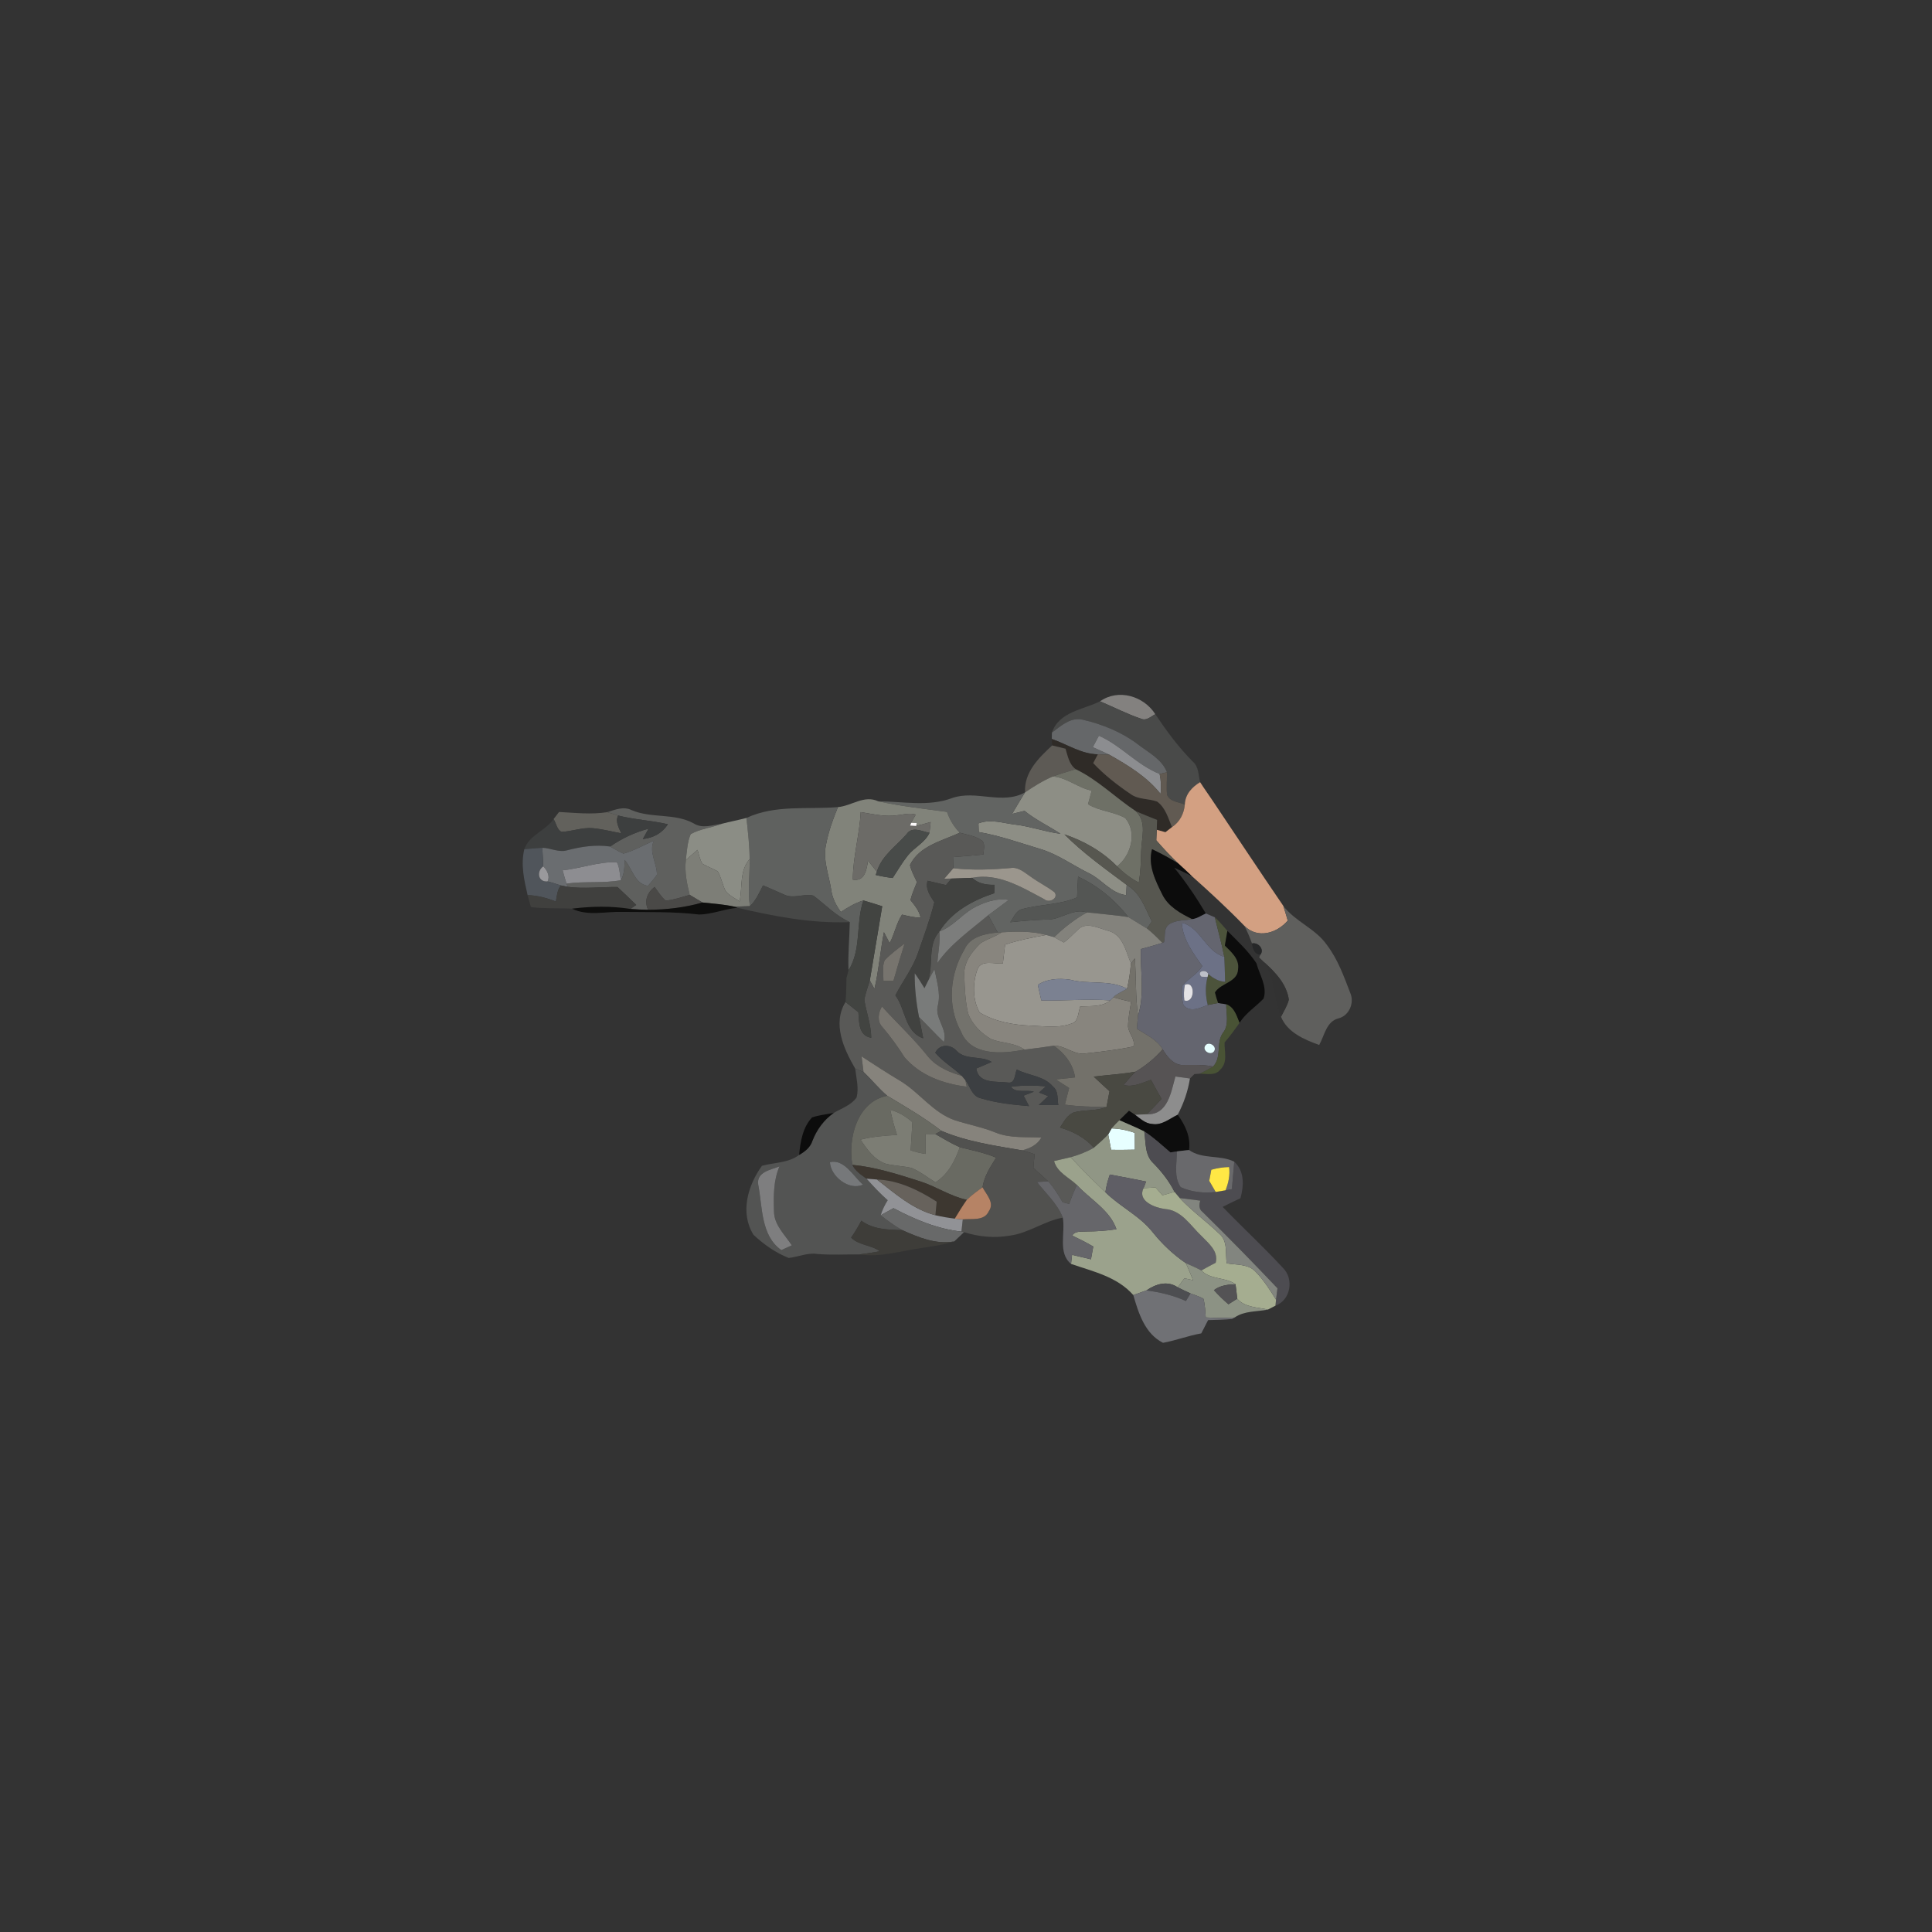 <?xml version="1.0" encoding="UTF-8" ?>
<!DOCTYPE svg PUBLIC "-//W3C//DTD SVG 1.1//EN" "http://www.w3.org/Graphics/SVG/1.1/DTD/svg11.dtd">
<svg width="512pt" height="512pt" viewBox="0 0 512 512" version="1.1" xmlns="http://www.w3.org/2000/svg">
<rect x="0" y="0" width="512" height="512" fill="#333333" stroke="none"/>
<g id="#83817fff">
<path fill="#83817f" opacity="1.00" d=" M 291.53 185.86 C 296.36 182.42 303.13 184.46 306.17 189.28 C 304.99 189.85 303.82 191.12 302.40 190.47 C 298.66 189.22 295.15 187.38 291.53 185.86 Z" />
</g>
<g id="#494a49ff">
<path fill="#494a49" opacity="1.00" d=" M 278.77 194.14 C 280.65 188.62 287.01 188.09 291.53 185.86 C 295.15 187.38 298.66 189.22 302.40 190.47 C 303.82 191.12 304.99 189.85 306.17 189.28 C 309.15 193.72 312.34 198.06 316.13 201.86 C 317.71 203.22 317.57 205.43 318.04 207.28 C 315.84 208.62 314.08 210.52 313.99 213.23 C 312.39 212.50 310.02 212.51 309.28 210.63 C 309.09 208.65 309.28 206.65 309.26 204.66 C 307.91 201.20 304.43 199.47 301.65 197.33 C 297.34 194.04 292.21 191.95 286.95 190.73 C 283.75 189.95 281.14 192.40 278.77 194.14 Z" />
</g>
<g id="#656769ff">
<path fill="#656769" opacity="1.00" d=" M 278.77 194.14 C 281.14 192.40 283.75 189.95 286.95 190.73 C 292.21 191.95 297.34 194.04 301.65 197.33 C 304.43 199.47 307.91 201.20 309.26 204.66 C 308.78 204.77 307.81 204.99 307.32 205.10 C 301.32 202.76 297.08 197.53 291.22 194.98 C 290.68 195.98 290.15 196.99 289.62 198.01 C 291.07 198.66 292.53 199.31 293.97 200.00 C 293.21 199.97 291.71 199.92 290.95 199.90 C 286.54 199.84 282.79 197.22 278.73 195.84 C 278.74 195.41 278.76 194.56 278.77 194.14 Z" />
</g>
<g id="#8c8d90ff">
<path fill="#8c8d90" opacity="1.00" d=" M 291.22 194.98 C 297.08 197.53 301.32 202.76 307.32 205.10 C 307.67 206.84 307.80 208.62 307.55 210.38 C 303.97 205.85 298.92 202.81 293.97 200.00 C 292.53 199.31 291.07 198.66 289.62 198.01 C 290.15 196.99 290.68 195.98 291.22 194.98 Z" />
</g>
<g id="#2f2b27ff">
<path fill="#2f2b27" opacity="1.00" d=" M 278.73 195.84 C 282.79 197.22 286.54 199.84 290.95 199.90 C 290.64 200.48 290.02 201.65 289.71 202.23 C 292.65 205.36 296.05 208.02 299.60 210.41 C 301.65 211.94 304.34 211.57 306.64 212.42 C 308.86 214.01 309.59 216.80 310.59 219.19 C 310.15 219.53 309.28 220.20 308.85 220.54 C 308.27 220.38 307.12 220.06 306.55 219.90 C 306.57 219.24 306.61 217.94 306.63 217.29 C 304.74 216.53 302.85 215.80 301.00 214.97 C 295.59 211.40 290.96 206.67 285.07 203.85 C 283.32 202.56 282.97 200.36 282.37 198.42 C 281.18 198.14 280.01 197.85 278.83 197.55 C 278.81 197.13 278.76 196.27 278.73 195.84 Z" />
</g>
<g id="#5d5a55fe">
<path fill="#5d5a55" opacity="1.00" d=" M 271.65 209.99 C 271.35 204.69 275.26 200.85 278.83 197.55 C 280.01 197.85 281.18 198.14 282.37 198.42 C 282.97 200.36 283.32 202.56 285.07 203.85 C 283.03 204.47 280.99 205.06 279.00 205.78 C 276.39 206.89 273.98 208.40 271.65 209.99 Z" />
</g>
<g id="#615a52ff">
<path fill="#615a52" opacity="1.00" d=" M 290.95 199.90 C 291.71 199.92 293.21 199.97 293.97 200.00 C 298.92 202.81 303.97 205.85 307.55 210.38 C 307.80 208.62 307.67 206.84 307.32 205.10 C 307.81 204.99 308.78 204.77 309.26 204.66 C 309.28 206.65 309.09 208.65 309.28 210.63 C 310.02 212.51 312.39 212.50 313.99 213.23 C 313.77 215.65 312.64 217.83 310.59 219.19 C 309.59 216.80 308.86 214.01 306.64 212.42 C 304.34 211.57 301.65 211.94 299.60 210.41 C 296.05 208.02 292.65 205.36 289.71 202.23 C 290.02 201.65 290.64 200.48 290.95 199.90 Z" />
</g>
<g id="#6e7066ff">
<path fill="#6e7066" opacity="1.00" d=" M 279.00 205.78 C 280.99 205.06 283.03 204.47 285.07 203.85 C 290.96 206.67 295.59 211.40 301.00 214.97 C 304.07 217.92 302.46 222.10 302.41 225.79 C 302.35 228.50 302.24 231.22 301.81 233.90 C 299.65 232.79 297.74 231.30 296.03 229.59 C 299.73 226.72 301.41 220.62 298.22 216.81 C 295.14 215.06 291.38 215.00 288.33 213.13 C 288.66 211.92 288.98 210.72 289.31 209.52 C 285.65 208.81 282.75 206.03 279.00 205.78 Z" />
</g>
<g id="#8d8e85ff">
<path fill="#8d8e85" opacity="1.00" d=" M 271.65 209.99 C 273.98 208.40 276.39 206.89 279.00 205.78 C 282.75 206.03 285.65 208.81 289.31 209.52 C 288.98 210.72 288.66 211.92 288.33 213.13 C 291.38 215.00 295.14 215.06 298.22 216.81 C 301.41 220.62 299.73 226.72 296.03 229.59 C 292.16 225.65 287.29 222.87 282.08 221.12 C 287.10 226.14 292.91 230.27 298.58 234.51 C 298.54 235.19 298.46 236.55 298.43 237.22 C 294.40 236.73 292.05 233.08 288.58 231.42 C 284.30 229.31 280.39 226.42 275.79 225.02 C 270.35 223.39 264.99 221.46 259.38 220.50 C 259.36 219.93 259.32 218.78 259.30 218.21 C 262.52 216.93 265.91 218.18 269.18 218.55 C 273.20 219.03 277.04 220.46 281.06 220.96 C 277.90 218.89 274.46 217.27 271.51 214.89 C 270.41 215.15 269.31 215.42 268.22 215.69 C 269.36 213.79 270.45 211.86 271.65 209.99 Z" />
</g>
<g id="#d3a082ff">
<path fill="#d3a082" opacity="1.00" d=" M 313.99 213.23 C 314.08 210.52 315.84 208.62 318.04 207.28 C 318.62 208.19 319.23 209.09 319.85 209.98 C 320.18 210.47 320.85 211.45 321.19 211.94 C 327.50 221.31 333.71 230.74 340.09 240.07 C 340.51 241.36 340.88 242.66 341.27 243.97 C 338.34 247.37 333.23 248.87 329.76 245.34 C 325.31 240.75 320.61 236.42 315.85 232.17 C 314.65 231.05 313.48 229.92 312.26 228.83 C 310.20 226.89 308.28 224.82 306.43 222.69 C 306.47 221.75 306.51 220.82 306.55 219.90 C 307.12 220.06 308.27 220.38 308.85 220.54 C 309.28 220.20 310.15 219.53 310.59 219.19 C 312.64 217.83 313.77 215.65 313.99 213.23 Z" />
</g>
<g id="#626462ff">
<path fill="#626462" opacity="1.00" d=" M 252.29 211.50 C 258.64 209.26 265.55 213.39 271.65 209.99 C 270.45 211.86 269.36 213.79 268.22 215.69 C 269.31 215.42 270.41 215.15 271.51 214.89 C 274.46 217.27 277.90 218.89 281.06 220.96 C 277.04 220.46 273.20 219.03 269.18 218.55 C 265.91 218.18 262.52 216.93 259.30 218.21 C 259.32 218.78 259.36 219.93 259.38 220.50 C 264.99 221.46 270.35 223.39 275.79 225.02 C 280.39 226.42 284.30 229.31 288.58 231.42 C 292.05 233.08 294.40 236.73 298.43 237.22 C 298.46 236.55 298.54 235.19 298.58 234.51 C 302.20 236.58 303.49 240.69 305.25 244.20 C 304.82 244.82 304.39 245.43 303.96 246.05 C 302.32 245.03 300.65 244.07 299.03 243.03 C 295.46 238.50 290.95 234.73 285.70 232.31 C 285.59 234.14 285.50 235.98 285.44 237.82 C 280.80 239.83 275.64 239.62 270.83 240.94 C 269.19 241.37 268.64 243.18 267.72 244.40 C 270.82 244.07 273.93 243.81 277.06 243.69 C 280.95 244.00 284.09 240.56 288.06 241.79 C 284.87 243.57 281.98 245.81 279.37 248.35 C 278.85 248.21 277.79 247.92 277.27 247.77 C 273.41 246.72 269.39 246.82 265.44 247.07 L 264.41 247.12 C 263.58 245.59 262.74 244.06 261.89 242.54 C 263.69 241.16 265.55 239.87 267.35 238.49 C 263.95 237.91 260.60 239.16 257.68 240.79 C 254.65 242.65 252.37 245.61 248.96 246.85 C 252.19 241.63 257.80 238.58 263.48 236.71 C 263.51 235.96 263.55 235.22 263.59 234.48 C 261.43 234.54 259.24 234.19 257.62 232.63 C 264.56 231.25 270.88 235.20 276.75 238.30 C 277.94 239.42 280.60 238.13 279.48 236.48 C 277.51 234.95 275.25 233.86 273.24 232.40 C 271.61 231.34 270.02 229.74 267.92 230.02 C 262.84 230.47 257.73 230.67 252.65 230.09 C 252.62 229.10 252.59 228.12 252.56 227.14 C 255.27 226.95 257.97 226.71 260.67 226.44 C 260.58 225.25 261.22 223.77 260.27 222.81 C 258.55 221.53 256.35 221.23 254.34 220.68 C 252.81 219.11 251.67 217.23 250.97 215.16 C 244.87 214.33 238.74 213.67 232.73 212.35 C 239.23 212.38 246.02 213.85 252.29 211.50 Z" />
</g>
<g id="#664c3aac">
<path fill="#664c3a" opacity="0.67" d=" M 319.85 209.98 C 320.18 210.47 320.85 211.45 321.19 211.94 C 320.85 211.45 320.18 210.47 319.85 209.98 Z" />
</g>
<g id="#81837aff">
<path fill="#81837a" opacity="1.00" d=" M 222.07 213.89 C 225.74 213.56 229.00 210.61 232.73 212.35 C 238.74 213.67 244.87 214.33 250.97 215.16 C 251.67 217.23 252.81 219.11 254.34 220.68 C 249.64 222.86 243.60 224.15 241.15 229.24 C 241.50 230.84 242.31 232.29 243.00 233.76 C 242.40 235.33 241.68 236.87 241.28 238.52 C 242.40 239.94 243.60 241.34 243.97 243.18 C 242.29 243.19 240.67 242.75 239.05 242.38 C 237.54 244.66 237.06 247.52 235.77 249.94 C 235.25 248.97 234.75 248.00 234.25 247.03 C 233.29 252.02 232.89 257.11 231.74 262.07 C 231.44 261.50 230.82 260.38 230.51 259.82 C 231.62 253.28 232.71 246.73 233.80 240.17 C 232.14 239.64 230.48 239.10 228.81 238.63 C 226.65 239.28 224.71 240.45 222.84 241.68 C 221.57 239.94 220.58 238.00 220.29 235.85 C 219.67 231.83 217.98 227.79 218.94 223.69 C 219.58 220.31 220.75 217.06 222.07 213.89 M 228.09 215.22 C 227.80 221.24 226.02 227.08 226.01 233.11 C 229.19 233.68 229.70 230.40 230.03 228.09 C 230.82 229.05 231.61 230.02 232.38 231.01 L 232.07 231.88 C 233.55 232.23 235.06 232.50 236.57 232.68 C 237.89 230.65 239.12 228.55 240.63 226.66 C 242.37 224.51 245.12 223.31 246.32 220.72 C 246.41 219.76 246.52 218.80 246.64 217.85 C 245.36 218.20 244.08 218.55 242.81 218.90 L 242.93 218.10 C 242.56 218.09 241.83 218.07 241.46 218.05 C 241.85 217.32 242.25 216.59 242.68 215.88 C 241.16 215.35 239.58 215.86 238.04 216.01 C 234.70 216.59 231.37 215.72 228.09 215.22 Z" />
</g>
<g id="#5f605eff">
<path fill="#5f605e" opacity="1.00" d=" M 160.94 215.23 C 163.02 214.58 165.23 213.62 167.36 214.68 C 172.62 216.94 178.71 215.42 183.80 218.19 C 186.11 219.69 188.82 218.64 191.32 218.30 C 188.61 219.36 185.56 219.63 183.04 221.05 C 182.13 223.22 182.04 225.61 181.75 227.92 C 181.39 231.03 182.02 234.13 182.77 237.14 C 180.67 237.76 178.58 238.48 176.40 238.67 C 175.21 237.65 174.40 236.28 173.47 235.05 C 171.52 236.55 170.65 238.79 171.76 241.10 C 170.19 241.08 168.62 241.01 167.06 240.88 C 167.45 240.61 168.22 240.08 168.61 239.81 C 166.98 238.21 165.32 236.63 163.65 235.07 C 159.25 235.01 154.82 235.59 150.44 235.02 L 150.13 234.17 C 154.92 233.48 159.79 234.14 164.56 233.26 C 165.47 231.61 165.48 229.72 165.56 227.90 C 167.59 230.25 168.19 234.21 171.71 234.77 C 172.53 233.80 173.38 232.87 174.09 231.82 C 174.13 228.76 171.86 225.81 173.28 222.79 C 170.60 223.95 168.03 225.44 165.21 226.22 C 163.98 225.70 162.86 224.96 161.70 224.34 C 164.79 222.18 168.22 220.59 171.86 219.62 C 171.36 220.53 170.86 221.44 170.36 222.35 C 173.11 222.07 175.50 220.80 176.99 218.43 C 172.63 217.42 168.13 217.22 163.79 216.12 C 162.83 215.82 161.89 215.50 160.94 215.23 Z" />
</g>
<g id="#5f615fff">
<path fill="#5f615f" opacity="1.00" d=" M 197.82 216.76 C 205.42 213.20 213.98 214.56 222.07 213.89 C 220.75 217.06 219.58 220.31 218.94 223.69 C 217.98 227.79 219.67 231.83 220.29 235.85 C 220.58 238.00 221.57 239.94 222.84 241.68 C 224.71 240.45 226.65 239.28 228.81 238.63 C 226.73 244.66 228.35 251.63 224.86 257.14 C 224.68 252.88 225.13 248.63 225.20 244.37 C 221.50 242.71 218.74 239.74 215.56 237.35 C 213.02 236.74 210.27 238.28 207.83 237.09 C 205.95 236.29 204.10 235.41 202.21 234.64 C 201.22 236.57 200.34 238.63 198.74 240.15 C 198.10 236.01 198.75 231.84 198.66 227.68 C 198.65 224.03 198.20 220.39 197.82 216.76 Z" />
</g>
<g id="#62615cfe">
<path fill="#62615c" opacity="1.00" d=" M 148.16 215.18 C 152.41 215.41 156.71 215.90 160.94 215.23 C 161.89 215.50 162.83 215.82 163.79 216.12 C 163.02 217.77 164.00 219.34 164.63 220.84 C 162.14 220.36 159.66 219.73 157.12 219.48 C 154.30 219.23 151.60 220.34 148.81 220.45 C 147.57 219.86 147.41 218.15 146.70 217.07 C 147.06 216.60 147.79 215.66 148.16 215.18 Z" />
</g>
<g id="#6c6b67ff">
<path fill="#6c6b67" opacity="1.00" d=" M 228.09 215.22 C 231.37 215.72 234.70 216.59 238.04 216.01 C 239.58 215.86 241.16 215.35 242.68 215.88 C 242.25 216.59 241.85 217.32 241.46 218.05 L 241.19 218.80 C 241.59 218.82 242.40 218.88 242.81 218.90 C 244.08 218.55 245.36 218.20 246.64 217.85 C 246.52 218.80 246.41 219.76 246.32 220.72 C 244.29 220.33 241.70 218.86 240.22 221.10 C 237.45 224.25 233.62 226.82 232.38 231.01 C 231.61 230.02 230.82 229.05 230.03 228.09 C 229.70 230.40 229.19 233.68 226.01 233.11 C 226.02 227.08 227.80 221.24 228.09 215.22 Z" />
</g>
<g id="#575750ff">
<path fill="#575750" opacity="1.00" d=" M 301.00 214.97 C 302.85 215.80 304.74 216.53 306.63 217.29 C 306.61 217.94 306.57 219.24 306.55 219.90 C 306.51 220.82 306.47 221.75 306.43 222.69 C 308.28 224.82 310.20 226.89 312.26 228.83 C 310.02 227.42 307.68 226.18 305.30 225.04 C 304.16 229.30 306.19 233.36 308.04 237.08 C 309.61 240.27 312.89 242.08 315.96 243.58 C 313.94 243.98 311.66 243.75 309.88 244.93 C 308.30 245.96 308.88 248.10 308.49 249.68 L 308.05 249.86 C 306.74 248.53 305.42 247.21 303.96 246.05 C 304.39 245.43 304.82 244.82 305.25 244.20 C 303.49 240.69 302.20 236.58 298.58 234.51 C 292.91 230.27 287.10 226.14 282.08 221.12 C 287.29 222.87 292.16 225.65 296.03 229.59 C 297.74 231.30 299.65 232.79 301.81 233.90 C 302.24 231.22 302.35 228.50 302.41 225.79 C 302.46 222.10 304.07 217.92 301.00 214.97 Z" />
</g>
<g id="#3d3f3fff">
<path fill="#3d3f3f" opacity="1.00" d=" M 138.95 225.05 C 140.28 221.25 144.55 220.19 146.70 217.07 C 147.41 218.15 147.57 219.86 148.81 220.45 C 151.60 220.34 154.30 219.23 157.12 219.48 C 159.66 219.73 162.14 220.36 164.63 220.84 C 164.00 219.34 163.02 217.77 163.79 216.12 C 168.13 217.22 172.63 217.42 176.99 218.43 C 175.50 220.80 173.11 222.07 170.36 222.35 C 170.86 221.44 171.36 220.53 171.86 219.62 C 168.22 220.59 164.79 222.18 161.70 224.34 C 157.89 223.78 154.06 224.36 150.37 225.32 C 148.13 226.00 145.96 224.74 143.72 224.67 C 142.13 224.77 140.54 224.92 138.95 225.05 Z" />
</g>
<g id="#8b8d85ff">
<path fill="#8b8d85" opacity="1.00" d=" M 191.32 218.30 C 193.47 217.74 195.67 217.33 197.82 216.76 C 198.20 220.39 198.65 224.03 198.66 227.68 C 195.91 230.80 196.80 235.11 196.00 238.88 C 194.73 238.00 193.21 237.36 192.28 236.10 C 191.44 234.43 191.16 232.52 190.20 230.92 C 188.87 230.18 187.45 229.64 186.13 228.90 C 185.47 227.76 185.22 226.46 184.85 225.22 C 183.82 226.12 182.79 227.02 181.75 227.92 C 182.04 225.61 182.13 223.22 183.04 221.05 C 185.56 219.63 188.61 219.36 191.32 218.30 Z" />
</g>
<g id="#fcfafaff">
<path fill="#fcfafa" opacity="1.00" d=" M 241.46 218.05 C 241.83 218.07 242.56 218.09 242.93 218.10 L 242.81 218.90 C 242.40 218.88 241.59 218.82 241.19 218.80 L 241.46 218.05 Z" />
</g>
<g id="#484b49ff">
<path fill="#484b49" opacity="1.00" d=" M 240.22 221.10 C 241.70 218.86 244.29 220.33 246.32 220.72 C 245.12 223.31 242.37 224.51 240.63 226.66 C 239.12 228.55 237.89 230.65 236.57 232.68 C 235.06 232.50 233.55 232.23 232.07 231.88 L 232.38 231.01 C 233.62 226.82 237.45 224.25 240.22 221.10 Z" />
</g>
<g id="#595957ff">
<path fill="#595957" opacity="1.00" d=" M 241.15 229.24 C 243.60 224.15 249.64 222.86 254.34 220.68 C 256.35 221.23 258.55 221.53 260.27 222.81 C 261.22 223.77 260.58 225.25 260.67 226.44 C 257.97 226.71 255.27 226.95 252.56 227.14 C 252.59 228.12 252.62 229.10 252.65 230.09 C 251.84 231.02 251.03 231.94 250.24 232.87 C 250.71 232.86 251.67 232.84 252.14 232.83 C 251.78 233.26 251.06 234.12 250.70 234.55 C 249.07 234.15 247.44 233.77 245.81 233.41 C 245.19 235.56 246.47 237.39 247.61 239.09 C 246.49 243.61 244.86 247.98 243.34 252.37 C 241.97 256.50 239.25 259.95 237.28 263.78 C 240.04 267.45 239.73 273.47 244.66 275.16 C 244.31 273.28 243.92 271.40 243.55 269.53 C 245.78 271.70 247.87 274.01 250.13 276.16 C 251.28 272.66 247.50 269.80 248.59 266.29 C 249.31 263.10 248.22 259.95 247.64 256.84 C 247.06 257.88 246.48 258.92 245.93 259.99 C 247.47 255.70 245.68 250.43 248.96 246.85 C 249.21 249.65 248.58 252.42 248.41 255.21 C 251.99 250.07 257.18 246.53 261.89 242.54 C 262.74 244.06 263.58 245.59 264.41 247.12 C 261.14 247.44 257.12 248.17 255.63 251.53 C 251.71 258.09 250.91 266.52 254.65 273.34 C 257.25 279.97 265.76 279.31 271.49 278.15 C 274.09 277.86 276.68 277.53 279.26 277.12 C 282.15 279.14 284.37 281.96 284.91 285.52 C 283.20 285.70 281.49 285.88 279.79 286.06 C 280.96 286.82 282.14 287.57 283.33 288.33 C 282.95 289.79 282.57 291.26 282.21 292.74 C 285.86 293.26 289.55 293.31 293.24 293.36 C 290.52 294.49 287.49 294.02 284.69 294.76 C 282.82 295.41 281.94 297.28 280.91 298.81 C 284.31 299.82 287.52 301.44 289.87 304.17 C 287.95 305.27 285.87 306.08 283.74 306.67 C 282.28 307.03 280.81 307.35 279.34 307.69 C 280.14 310.70 283.27 312.02 285.36 314.01 C 284.63 315.66 283.94 317.34 283.36 319.05 C 282.92 318.94 282.05 318.72 281.61 318.61 C 280.47 316.66 279.31 314.72 277.78 313.06 C 276.48 311.85 275.15 310.69 273.85 309.50 C 273.96 308.29 274.07 307.08 274.18 305.87 C 273.09 305.51 272.00 305.17 270.90 304.86 C 272.94 304.32 274.92 303.40 275.97 301.47 C 271.90 301.24 267.67 301.71 263.81 300.13 C 260.34 298.72 256.66 298.03 253.11 296.90 C 247.28 294.93 243.71 289.53 238.57 286.45 C 235.10 284.37 231.71 282.17 228.33 279.96 C 228.50 281.33 228.67 282.70 228.84 284.08 C 228.29 283.85 227.19 283.40 226.63 283.18 C 223.60 277.96 220.54 271.30 224.07 265.54 C 225.21 266.43 226.35 267.33 227.48 268.25 C 227.67 270.86 227.51 274.51 230.89 275.01 C 230.85 271.58 229.60 268.36 229.06 265.01 C 229.33 263.23 230.01 261.55 230.51 259.82 C 230.82 260.38 231.44 261.50 231.74 262.07 C 232.89 257.11 233.29 252.02 234.25 247.03 C 234.75 248.00 235.25 248.97 235.77 249.94 C 237.06 247.52 237.54 244.66 239.05 242.38 C 240.67 242.75 242.29 243.19 243.97 243.18 C 243.60 241.34 242.40 239.94 241.28 238.52 C 241.68 236.87 242.40 235.33 243.00 233.76 C 242.31 232.29 241.50 230.84 241.15 229.24 M 234.43 254.49 C 233.74 256.20 234.15 258.11 234.12 259.90 C 234.78 259.90 236.12 259.90 236.78 259.90 C 237.72 256.60 238.69 253.30 239.74 250.03 C 237.90 251.43 236.03 252.82 234.43 254.49 M 233.83 272.16 C 236.00 274.70 237.95 277.40 239.74 280.22 C 243.87 285.02 250.04 287.25 256.19 287.98 C 256.11 287.54 255.93 286.66 255.84 286.22 C 257.11 287.92 257.57 290.55 259.96 291.07 C 264.09 292.31 268.42 292.77 272.71 293.13 C 272.23 292.20 271.75 291.28 271.27 290.36 C 272.17 290.02 273.07 289.67 273.98 289.31 C 272.07 288.71 269.11 289.81 267.92 288.00 C 270.99 287.59 274.10 287.62 277.19 287.89 C 276.73 288.30 275.82 289.12 275.36 289.53 C 276.16 289.84 276.97 290.16 277.78 290.48 C 276.95 291.29 276.11 292.08 275.27 292.87 C 277.00 292.86 278.73 292.85 280.46 292.86 C 280.17 291.20 280.55 289.12 279.05 287.95 C 276.64 285.08 272.61 285.08 269.47 283.43 C 268.88 284.62 269.08 287.24 267.11 286.88 C 264.08 286.50 259.29 287.31 258.73 283.16 C 260.09 282.60 261.45 282.03 262.80 281.42 C 259.94 279.64 255.95 281.08 253.47 278.45 C 251.87 276.66 248.95 276.67 247.85 278.98 C 249.88 281.40 252.65 282.96 254.91 285.13 C 251.59 284.15 248.24 282.76 245.96 280.03 C 242.22 275.29 237.77 271.20 233.73 266.73 C 232.74 268.34 232.39 270.68 233.83 272.16 Z" />
</g>
<g id="#6a6d70ff">
<path fill="#6a6d70" opacity="1.00" d=" M 165.21 226.22 C 168.03 225.44 170.60 223.95 173.28 222.79 C 171.86 225.81 174.13 228.76 174.09 231.82 C 173.38 232.87 172.53 233.80 171.71 234.77 C 168.19 234.21 167.59 230.25 165.56 227.90 C 165.48 229.72 165.47 231.61 164.56 233.26 C 164.19 231.68 164.27 229.94 163.47 228.50 C 158.59 228.31 153.92 230.16 149.10 230.64 C 149.43 231.82 149.75 233.00 150.13 234.17 L 150.44 235.02 C 149.98 234.93 149.07 234.74 148.61 234.64 C 147.45 234.29 146.30 233.88 145.12 233.59 C 145.82 232.14 144.97 230.62 143.97 229.59 C 143.88 227.94 143.79 226.30 143.72 224.67 C 145.96 224.74 148.13 226.00 150.37 225.32 C 154.06 224.36 157.89 223.78 161.70 224.34 C 162.86 224.96 163.98 225.70 165.21 226.22 Z" />
</g>
<g id="#50555bff">
<path fill="#50555b" opacity="1.00" d=" M 138.95 225.05 C 140.54 224.92 142.13 224.77 143.72 224.67 C 143.79 226.30 143.88 227.94 143.97 229.59 C 142.11 230.91 142.56 233.82 145.12 233.59 C 146.30 233.88 147.45 234.29 148.61 234.64 C 147.67 235.87 147.58 237.45 147.31 238.91 C 144.91 237.95 142.40 237.31 139.82 237.21 C 138.90 233.23 137.96 229.12 138.95 225.05 Z" />
</g>
<g id="#7d7e77ff">
<path fill="#7d7e77" opacity="1.00" d=" M 181.75 227.92 C 182.79 227.02 183.82 226.12 184.85 225.22 C 185.22 226.46 185.47 227.76 186.13 228.90 C 187.45 229.64 188.87 230.18 190.20 230.92 C 191.16 232.52 191.44 234.43 192.28 236.10 C 193.21 237.36 194.73 238.00 196.00 238.88 C 196.80 235.11 195.91 230.80 198.66 227.68 C 198.75 231.84 198.10 236.01 198.74 240.15 C 197.37 240.20 196.00 240.24 194.63 240.27 C 191.84 239.67 189.00 239.46 186.18 239.17 C 185.03 238.51 183.90 237.82 182.77 237.14 C 182.02 234.13 181.39 231.03 181.75 227.92 Z" />
</g>
<g id="#010000c2">
<path fill="#010000" opacity="0.76" d=" M 305.30 225.04 C 307.68 226.18 310.02 227.42 312.26 228.83 C 313.48 229.92 314.65 231.05 315.85 232.17 C 314.32 231.39 312.77 230.68 311.22 229.97 C 314.29 233.80 317.06 237.85 319.56 242.08 C 318.38 242.62 317.28 243.43 315.96 243.58 C 312.89 242.08 309.61 240.27 308.04 237.08 C 306.19 233.36 304.16 229.30 305.30 225.04 Z" />
</g>
<g id="#8d8d91ff">
<path fill="#8d8d91" opacity="1.00" d=" M 149.10 230.64 C 153.92 230.16 158.59 228.31 163.47 228.50 C 164.27 229.94 164.19 231.68 164.56 233.26 C 159.79 234.14 154.92 233.48 150.13 234.17 C 149.75 233.00 149.43 231.82 149.10 230.64 Z" />
</g>
<g id="#9b968dff">
<path fill="#9b968d" opacity="1.00" d=" M 252.65 230.09 C 257.73 230.67 262.84 230.47 267.92 230.02 C 270.02 229.74 271.61 231.34 273.24 232.40 C 275.25 233.86 277.51 234.95 279.48 236.48 C 280.60 238.13 277.94 239.42 276.75 238.30 C 270.88 235.20 264.56 231.25 257.62 232.63 C 255.79 232.74 253.96 232.77 252.14 232.83 C 251.67 232.84 250.71 232.86 250.24 232.87 C 251.03 231.94 251.84 231.02 252.65 230.09 Z" />
</g>
<g id="#9a999cff">
<path fill="#9a999c" opacity="1.00" d=" M 145.12 233.59 C 142.56 233.82 142.11 230.91 143.97 229.59 C 144.97 230.62 145.82 232.14 145.12 233.59 Z" />
</g>
<g id="#0100000f">
</g>
<g id="#414240ff">
<path fill="#414240" opacity="1.00" d=" M 252.14 232.83 C 253.96 232.77 255.79 232.74 257.62 232.63 C 259.24 234.19 261.43 234.54 263.59 234.48 C 263.55 235.22 263.51 235.96 263.48 236.71 C 257.80 238.58 252.19 241.63 248.96 246.85 C 245.68 250.43 247.47 255.70 245.93 259.99 C 245.69 260.46 245.22 261.40 244.99 261.87 C 244.18 260.52 243.33 259.19 242.41 257.92 C 242.37 261.82 242.80 265.70 243.55 269.53 C 243.92 271.40 244.31 273.28 244.66 275.16 C 239.73 273.47 240.04 267.45 237.28 263.78 C 239.25 259.95 241.97 256.50 243.34 252.37 C 244.86 247.98 246.49 243.61 247.61 239.09 C 246.47 237.39 245.19 235.56 245.81 233.41 C 247.44 233.77 249.07 234.15 250.70 234.55 C 251.06 234.12 251.78 233.26 252.14 232.83 Z" />
</g>
<g id="#545654ff">
<path fill="#545654" opacity="1.00" d=" M 285.70 232.31 C 290.95 234.73 295.46 238.50 299.03 243.03 C 295.39 242.48 291.71 242.20 288.06 241.79 C 284.09 240.56 280.95 244.00 277.06 243.69 C 273.93 243.81 270.82 244.07 267.72 244.40 C 268.64 243.18 269.19 241.37 270.83 240.94 C 275.64 239.62 280.80 239.83 285.44 237.82 C 285.50 235.98 285.59 234.14 285.70 232.31 Z" />
</g>
<g id="#40403efe">
<path fill="#40403e" opacity="1.00" d=" M 147.31 238.91 C 147.58 237.45 147.67 235.87 148.61 234.64 C 149.07 234.74 149.98 234.93 150.44 235.02 C 154.82 235.59 159.25 235.01 163.65 235.07 C 165.32 236.63 166.98 238.21 168.61 239.81 C 168.22 240.08 167.45 240.61 167.06 240.88 C 161.94 240.07 156.74 240.17 151.60 240.81 C 147.97 240.61 144.31 240.84 140.69 240.39 C 140.39 239.33 140.09 238.27 139.82 237.21 C 142.40 237.31 144.91 237.95 147.31 238.91 Z" />
</g>
<g id="#4a4947ff">
<path fill="#4a4947" opacity="1.00" d=" M 171.76 241.10 C 170.65 238.79 171.52 236.55 173.47 235.05 C 174.40 236.28 175.21 237.65 176.40 238.67 C 178.58 238.48 180.67 237.76 182.77 237.14 C 183.90 237.82 185.03 238.51 186.18 239.17 C 181.48 240.51 176.63 241.08 171.76 241.10 Z" />
</g>
<g id="#474847ff">
<path fill="#474847" opacity="1.00" d=" M 198.74 240.15 C 200.34 238.63 201.22 236.57 202.21 234.64 C 204.10 235.41 205.95 236.29 207.83 237.09 C 210.27 238.28 213.02 236.74 215.56 237.35 C 218.74 239.74 221.50 242.71 225.20 244.37 C 215.15 244.77 205.16 242.85 195.42 240.57 L 194.63 240.27 C 196.00 240.24 197.37 240.20 198.74 240.15 Z" />
</g>
<g id="#7c7d7cff">
<path fill="#7c7d7c" opacity="1.00" d=" M 257.68 240.79 C 260.60 239.16 263.95 237.91 267.35 238.49 C 265.55 239.87 263.69 241.16 261.89 242.54 C 257.18 246.53 251.99 250.07 248.41 255.21 C 248.58 252.42 249.21 249.65 248.96 246.85 C 252.37 245.61 254.65 242.65 257.68 240.79 Z" />
</g>
<g id="#020201bf">
<path fill="#020201" opacity="0.75" d=" M 171.76 241.10 C 176.63 241.08 181.48 240.51 186.18 239.17 C 189.00 239.46 191.84 239.67 194.63 240.27 L 195.42 240.57 C 191.97 240.87 188.69 242.33 185.22 242.35 C 178.51 241.56 171.74 241.74 165.00 241.66 C 160.53 241.50 155.81 242.87 151.60 240.81 C 156.74 240.17 161.94 240.07 167.06 240.88 C 168.62 241.01 170.19 241.08 171.76 241.10 Z" />
</g>
<g id="#424441ff">
<path fill="#424441" opacity="1.00" d=" M 228.81 238.63 C 230.48 239.10 232.14 239.64 233.80 240.17 C 232.71 246.73 231.62 253.28 230.51 259.82 C 230.01 261.55 229.33 263.23 229.06 265.01 C 229.60 268.36 230.85 271.58 230.89 275.01 C 227.51 274.51 227.67 270.86 227.48 268.25 C 226.35 267.33 225.21 266.43 224.07 265.54 C 224.28 263.44 224.28 261.33 224.32 259.23 C 224.45 258.71 224.72 257.67 224.86 257.14 C 228.35 251.63 226.73 244.66 228.81 238.63 Z" />
</g>
<g id="#5f5f5dff">
<path fill="#5f5f5d" opacity="1.00" d=" M 340.09 240.07 C 343.27 244.27 348.61 246.06 351.62 250.39 C 354.55 254.23 356.18 258.84 357.90 263.31 C 358.92 265.85 357.51 269.16 354.77 269.86 C 351.48 270.66 351.03 274.40 349.60 276.93 C 345.67 275.51 341.15 273.60 339.48 269.45 C 340.22 267.98 341.14 266.55 341.55 264.94 C 341.01 260.82 337.96 257.64 335.00 254.98 C 334.67 254.67 334.01 254.04 333.68 253.72 L 334.03 252.98 C 335.17 251.54 333.35 249.63 331.79 250.03 C 331.23 248.42 330.55 246.85 329.76 245.34 C 333.23 248.87 338.34 247.37 341.27 243.97 C 340.88 242.66 340.51 241.36 340.09 240.07 Z" />
</g>
<g id="#83827cff">
<path fill="#83827c" opacity="1.00" d=" M 288.06 241.79 C 291.71 242.20 295.39 242.48 299.03 243.03 C 300.65 244.07 302.32 245.03 303.96 246.05 C 305.42 247.21 306.74 248.53 308.05 249.86 C 306.16 250.48 304.25 250.99 302.33 251.52 C 302.16 257.40 303.42 263.44 301.58 269.17 C 300.89 264.13 301.12 259.03 300.74 253.97 C 300.48 254.30 299.97 254.97 299.71 255.31 C 298.32 252.08 297.58 247.59 293.56 246.64 C 291.06 245.96 287.69 244.12 285.58 246.47 C 284.37 247.57 283.27 248.82 281.93 249.77 C 281.06 249.31 280.21 248.84 279.37 248.35 C 281.98 245.81 284.87 243.57 288.06 241.79 Z" />
</g>
<g id="#64656fff">
<path fill="#64656f" opacity="1.00" d=" M 319.56 242.08 C 320.36 242.40 321.15 242.74 321.94 243.09 C 322.77 246.58 323.75 250.04 324.45 253.56 C 319.41 252.12 318.25 245.80 313.18 244.52 C 313.46 248.95 316.16 252.53 318.62 256.02 C 317.30 258.24 314.82 259.35 313.28 261.31 C 313.13 263.01 313.18 264.76 313.65 266.41 C 315.47 268.44 318.00 267.08 320.07 266.33 C 320.75 266.20 322.13 265.94 322.82 265.81 C 323.36 265.90 324.43 266.06 324.97 266.14 C 324.92 268.56 325.75 271.27 324.31 273.43 C 322.08 276.13 323.95 279.98 321.50 282.63 C 318.71 282.08 315.87 282.22 313.05 282.23 C 310.72 281.95 309.24 279.92 308.11 278.07 C 306.58 275.45 303.70 274.22 301.28 272.62 C 301.37 271.47 301.47 270.32 301.58 269.17 C 303.42 263.44 302.16 257.40 302.33 251.52 C 304.25 250.99 306.16 250.48 308.05 249.86 L 308.49 249.68 C 308.88 248.10 308.30 245.96 309.88 244.93 C 311.66 243.75 313.94 243.98 315.96 243.58 C 317.28 243.43 318.38 242.62 319.56 242.08 M 308.24 275.24 C 308.81 275.81 308.81 275.81 308.24 275.24 M 319.42 277.07 C 318.50 278.40 320.76 279.83 321.71 278.64 C 322.69 277.31 320.34 275.79 319.42 277.07 Z" />
</g>
<g id="#4c533bfd">
<path fill="#4c533b" opacity="1.00" d=" M 321.94 243.09 C 323.16 244.18 324.20 245.46 325.27 246.69 C 325.03 247.98 324.81 249.28 324.60 250.58 C 326.32 252.31 328.56 254.17 328.10 256.91 C 328.00 260.32 323.47 260.51 321.98 263.02 C 322.21 263.96 322.49 264.89 322.82 265.81 C 322.13 265.94 320.75 266.20 320.07 266.33 C 319.44 263.89 319.37 261.34 320.03 258.90 L 320.20 258.11 C 321.46 259.23 322.94 260.11 324.67 260.18 C 324.64 259.31 324.60 257.56 324.57 256.69 L 324.56 256.31 C 324.54 255.62 324.48 254.25 324.45 253.56 C 323.75 250.04 322.77 246.58 321.94 243.09 Z" />
</g>
<g id="#98968fff">
<path fill="#98968f" opacity="1.00" d=" M 285.58 246.47 C 287.69 244.12 291.06 245.96 293.56 246.64 C 297.58 247.59 298.32 252.08 299.71 255.31 C 299.52 257.57 299.20 259.82 298.68 262.03 C 293.95 259.52 288.59 260.97 283.63 259.64 C 283.56 259.62 283.41 259.60 283.34 259.59 C 280.50 259.23 277.49 259.39 275.03 261.00 C 275.34 262.37 275.65 263.75 275.96 265.13 C 282.06 265.26 288.15 264.67 294.25 265.11 C 291.99 266.93 288.99 266.57 286.28 266.72 C 285.79 268.11 285.82 269.87 284.73 270.93 C 281.14 272.63 277.02 271.95 273.20 271.81 C 268.50 271.63 263.71 270.76 259.62 268.34 C 257.72 264.98 257.73 260.56 259.00 256.95 C 260.01 254.18 263.54 255.54 265.77 255.31 C 265.97 253.64 266.16 251.98 266.36 250.32 C 269.92 249.16 273.59 248.42 277.27 247.77 C 277.79 247.92 278.85 248.21 279.37 248.35 C 280.21 248.84 281.06 249.31 281.93 249.77 C 283.27 248.82 284.37 247.57 285.58 246.47 Z" />
</g>
<g id="#6c7186ff">
<path fill="#6c7186" opacity="1.00" d=" M 313.18 244.52 C 318.25 245.80 319.41 252.12 324.45 253.56 C 324.48 254.25 324.54 255.62 324.56 256.31 C 324.57 256.40 324.57 256.60 324.57 256.69 C 324.60 257.56 324.64 259.31 324.67 260.18 C 322.94 260.11 321.46 259.23 320.20 258.11 C 319.63 256.68 316.92 257.40 318.38 258.84 C 318.80 258.85 319.62 258.88 320.03 258.90 C 319.37 261.34 319.44 263.89 320.07 266.33 C 318.00 267.08 315.47 268.44 313.65 266.41 C 313.18 264.76 313.13 263.01 313.28 261.31 C 314.82 259.35 317.30 258.24 318.62 256.02 C 316.16 252.53 313.46 248.95 313.18 244.52 M 314.00 260.99 C 313.73 262.35 313.69 263.73 313.86 265.13 C 316.77 266.07 316.84 259.68 314.00 260.99 Z" />
</g>
<g id="#73726cff">
<path fill="#73726c" opacity="1.00" d=" M 255.63 251.53 C 257.12 248.17 261.14 247.44 264.41 247.12 L 265.44 247.07 C 263.75 248.28 261.69 248.80 259.95 249.90 C 257.53 252.14 255.29 255.18 255.55 258.65 C 255.66 261.97 255.81 265.32 256.56 268.56 C 257.63 271.48 260.02 273.84 262.67 275.38 C 265.55 276.51 268.88 276.27 271.49 278.15 C 265.76 279.31 257.25 279.97 254.65 273.34 C 250.91 266.52 251.71 258.09 255.63 251.53 Z" />
</g>
<g id="#88857eff">
<path fill="#88857e" opacity="1.00" d=" M 265.44 247.07 C 269.39 246.82 273.41 246.72 277.27 247.77 C 273.59 248.42 269.92 249.16 266.36 250.32 C 266.16 251.98 265.97 253.64 265.77 255.31 C 263.54 255.54 260.01 254.18 259.00 256.95 C 257.73 260.56 257.72 264.98 259.62 268.34 C 263.71 270.76 268.50 271.63 273.20 271.81 C 277.02 271.95 281.14 272.63 284.73 270.93 C 285.82 269.87 285.79 268.11 286.28 266.72 C 288.99 266.57 291.99 266.93 294.25 265.11 L 295.06 264.29 C 296.60 264.75 298.17 265.13 299.75 265.49 C 299.42 267.66 298.98 269.82 298.94 272.02 C 299.09 273.87 300.94 275.45 300.37 277.33 C 296.27 278.20 292.09 278.67 287.93 279.14 C 284.78 279.84 282.35 277.02 279.26 277.12 C 276.68 277.53 274.09 277.86 271.49 278.15 C 268.88 276.27 265.55 276.51 262.67 275.38 C 260.02 273.84 257.63 271.48 256.56 268.56 C 255.81 265.32 255.66 261.97 255.55 258.65 C 255.29 255.18 257.53 252.14 259.95 249.90 C 261.69 248.80 263.75 248.28 265.44 247.07 Z" />
</g>
<g id="#000000c3">
<path fill="#000000" opacity="0.76" d=" M 325.27 246.69 C 327.98 249.41 330.82 252.04 332.96 255.26 C 333.76 258.29 335.93 261.46 334.86 264.63 C 332.78 266.82 330.12 268.47 328.48 271.08 C 327.69 269.18 327.10 266.94 324.97 266.14 C 324.43 266.06 323.36 265.90 322.82 265.81 C 322.49 264.89 322.21 263.96 321.98 263.02 C 323.47 260.51 328.00 260.32 328.10 256.91 C 328.56 254.17 326.32 252.31 324.60 250.58 C 324.81 249.28 325.03 247.98 325.27 246.69 Z" />
</g>
<g id="#77746eff">
<path fill="#77746e" opacity="1.00" d=" M 234.43 254.49 C 236.03 252.82 237.90 251.43 239.74 250.03 C 238.69 253.30 237.72 256.60 236.78 259.90 C 236.12 259.90 234.78 259.90 234.12 259.90 C 234.15 258.11 233.74 256.20 234.43 254.49 Z" />
</g>
<g id="#242526de">
<path fill="#242526" opacity="0.87" d=" M 331.79 250.03 C 333.35 249.63 335.17 251.54 334.03 252.98 C 332.45 253.03 331.92 251.29 331.79 250.03 Z" />
</g>
<g id="#0000000c">
</g>
<g id="#73716aff">
<path fill="#73716a" opacity="1.00" d=" M 299.71 255.31 C 299.97 254.97 300.48 254.30 300.74 253.97 C 301.12 259.03 300.89 264.13 301.58 269.17 C 301.47 270.32 301.37 271.47 301.28 272.62 C 303.70 274.22 306.58 275.45 308.11 278.07 C 306.07 280.44 303.63 282.42 300.95 284.01 C 297.27 284.65 293.54 284.87 289.84 285.31 C 291.22 286.62 292.62 287.91 294.03 289.19 C 293.78 290.58 293.52 291.97 293.24 293.36 C 289.55 293.31 285.86 293.26 282.21 292.74 C 282.57 291.26 282.95 289.79 283.33 288.33 C 282.14 287.57 280.96 286.82 279.79 286.06 C 281.49 285.88 283.20 285.70 284.91 285.52 C 284.37 281.96 282.15 279.14 279.26 277.12 C 282.35 277.02 284.78 279.84 287.93 279.14 C 292.09 278.67 296.27 278.20 300.37 277.33 C 300.94 275.45 299.09 273.87 298.94 272.02 C 298.98 269.82 299.42 267.66 299.75 265.49 C 298.17 265.13 296.60 264.75 295.06 264.29 L 295.47 263.88 L 295.73 263.68 C 296.70 263.10 297.68 262.55 298.68 262.03 C 299.20 259.82 299.52 257.57 299.71 255.31 M 283.22 291.21 C 283.77 291.76 283.77 291.76 283.22 291.21 Z" />
</g>
<g id="#323232fc">
<path fill="#323232" opacity="1.00" d=" M 335.00 254.98 C 337.96 257.64 341.01 260.82 341.55 264.94 C 341.14 266.55 340.22 267.98 339.48 269.45 C 337.42 264.79 337.99 259.33 335.00 254.98 Z" />
</g>
<g id="#ffffffff">
<path fill="#ffffff" opacity="1.00" d=" M 324.57 256.69 C 324.57 256.60 324.57 256.40 324.56 256.31 L 324.57 256.69 Z" />
<path fill="#ffffff" opacity="1.00" d=" M 283.34 259.59 C 283.41 259.60 283.56 259.62 283.63 259.64 L 283.34 259.59 Z" />
<path fill="#ffffff" opacity="1.00" d=" M 280.27 263.19 C 280.81 263.74 280.81 263.74 280.27 263.19 Z" />
<path fill="#ffffff" opacity="1.00" d=" M 284.22 263.21 C 284.77 263.75 284.77 263.75 284.22 263.21 Z" />
<path fill="#ffffff" opacity="1.00" d=" M 308.24 275.24 C 308.81 275.81 308.81 275.81 308.24 275.24 Z" />
</g>
<g id="#797b7aff">
<path fill="#797b7a" opacity="1.00" d=" M 245.93 259.99 C 246.48 258.92 247.06 257.88 247.64 256.84 C 248.22 259.95 249.31 263.10 248.59 266.29 C 247.50 269.80 251.28 272.66 250.13 276.16 C 247.87 274.01 245.78 271.70 243.55 269.53 C 242.80 265.70 242.37 261.82 242.41 257.92 C 243.33 259.19 244.18 260.52 244.99 261.87 C 245.22 261.40 245.69 260.46 245.93 259.99 Z" />
</g>
<g id="#bdc0c8ff">
<path fill="#bdc0c8" opacity="1.00" d=" M 318.38 258.84 C 316.92 257.40 319.63 256.68 320.20 258.11 L 320.03 258.90 C 319.62 258.88 318.80 258.85 318.38 258.84 Z" />
</g>
<g id="#7b8191ff">
<path fill="#7b8191" opacity="1.00" d=" M 275.03 261.00 C 277.49 259.39 280.50 259.23 283.34 259.59 L 283.63 259.64 C 288.59 260.97 293.95 259.52 298.68 262.03 C 297.68 262.55 296.70 263.10 295.73 263.68 C 295.67 263.73 295.54 263.83 295.47 263.88 L 295.06 264.29 L 294.25 265.11 C 288.15 264.67 282.06 265.26 275.96 265.13 C 275.65 263.75 275.34 262.37 275.03 261.00 M 280.27 263.19 C 280.81 263.74 280.81 263.74 280.27 263.19 M 284.22 263.21 C 284.77 263.75 284.77 263.75 284.22 263.21 M 292.25 263.25 C 292.80 263.79 292.80 263.79 292.25 263.25 Z" />
</g>
<g id="#e4e3e6ff">
<path fill="#e4e3e6" opacity="1.00" d=" M 314.00 260.99 C 316.84 259.68 316.77 266.07 313.86 265.13 C 313.69 263.73 313.73 262.35 314.00 260.99 Z" />
</g>
<g id="#fcfdffff">
<path fill="#fcfdff" opacity="1.00" d=" M 292.25 263.25 C 292.80 263.79 292.80 263.79 292.25 263.25 Z" />
</g>
<g id="#f1f2f5ff">
<path fill="#f1f2f5" opacity="1.00" d=" M 295.47 263.88 C 295.54 263.83 295.67 263.73 295.73 263.68 L 295.47 263.88 Z" />
</g>
<g id="#495335fe">
<path fill="#495335" opacity="1.00" d=" M 324.97 266.14 C 327.10 266.94 327.69 269.18 328.48 271.08 C 327.23 272.86 325.94 274.62 324.52 276.27 C 324.46 278.65 325.42 281.59 323.41 283.43 C 322.09 285.18 319.78 284.52 317.93 284.54 C 319.14 283.95 320.34 283.32 321.50 282.63 C 323.95 279.98 322.08 276.13 324.31 273.43 C 325.75 271.27 324.92 268.56 324.97 266.14 Z" />
</g>
<g id="#78756fff">
<path fill="#78756f" opacity="1.00" d=" M 233.83 272.16 C 232.39 270.68 232.74 268.34 233.73 266.73 C 237.77 271.20 242.22 275.29 245.96 280.03 C 248.24 282.76 251.59 284.15 254.91 285.13 C 255.14 285.40 255.61 285.95 255.84 286.22 C 255.93 286.66 256.11 287.54 256.19 287.98 C 250.04 287.25 243.87 285.02 239.74 280.22 C 237.95 277.40 236.00 274.70 233.83 272.16 Z" />
</g>
<g id="#3c3f42ff">
<path fill="#3c3f42" opacity="1.00" d=" M 247.85 278.98 C 248.95 276.67 251.87 276.66 253.47 278.45 C 255.95 281.08 259.94 279.64 262.80 281.42 C 261.45 282.03 260.09 282.60 258.73 283.16 C 259.29 287.31 264.08 286.50 267.11 286.88 C 269.08 287.24 268.88 284.62 269.47 283.43 C 272.61 285.08 276.64 285.08 279.05 287.95 C 280.55 289.12 280.17 291.20 280.46 292.86 C 278.73 292.85 277.00 292.86 275.27 292.87 C 276.11 292.08 276.95 291.29 277.78 290.48 C 276.97 290.16 276.16 289.84 275.36 289.53 C 275.82 289.12 276.73 288.30 277.19 287.89 C 274.10 287.62 270.99 287.59 267.92 288.00 C 269.11 289.81 272.07 288.71 273.98 289.31 C 273.07 289.67 272.17 290.02 271.27 290.36 C 271.75 291.28 272.23 292.20 272.71 293.13 C 268.42 292.77 264.09 292.31 259.96 291.07 C 257.57 290.55 257.11 287.92 255.84 286.22 C 255.61 285.95 255.14 285.40 254.91 285.13 C 252.65 282.96 249.88 281.40 247.85 278.98 Z" />
</g>
<g id="#e7ffffff">
<path fill="#e7ffff" opacity="1.00" d=" M 319.42 277.07 C 320.34 275.79 322.69 277.31 321.71 278.64 C 320.76 279.83 318.50 278.40 319.42 277.07 Z" />
<path fill="#e7ffff" opacity="1.00" d=" M 294.58 299.04 C 296.68 299.10 298.75 299.51 300.73 300.24 C 300.73 301.71 300.74 303.20 300.75 304.68 C 298.65 304.73 296.55 304.74 294.46 304.72 C 294.19 303.36 293.93 302.00 293.69 300.64 C 293.91 300.24 294.35 299.44 294.58 299.04 Z" />
</g>
<g id="#565354ff">
<path fill="#565354" opacity="1.00" d=" M 308.11 278.07 C 309.24 279.92 310.72 281.95 313.05 282.23 C 315.87 282.22 318.71 282.08 321.50 282.63 C 320.34 283.32 319.14 283.95 317.93 284.54 C 317.58 284.56 316.88 284.62 316.53 284.64 C 316.24 284.94 315.65 285.52 315.35 285.81 C 314.06 285.64 312.78 285.47 311.50 285.29 C 310.34 289.38 309.51 295.52 303.92 295.29 C 305.26 293.97 306.57 292.61 307.82 291.21 C 306.86 289.54 305.93 287.85 305.02 286.16 C 302.68 286.93 300.29 288.25 297.77 287.52 C 298.77 286.30 299.80 285.10 300.95 284.01 C 303.63 282.42 306.07 280.44 308.11 278.07 Z" />
</g>
<g id="#86837cff">
<path fill="#86837c" opacity="1.00" d=" M 228.33 279.96 C 231.71 282.17 235.10 284.37 238.57 286.45 C 243.71 289.53 247.28 294.93 253.11 296.90 C 256.66 298.03 260.34 298.72 263.81 300.13 C 267.67 301.71 271.90 301.24 275.97 301.47 C 274.92 303.40 272.94 304.32 270.90 304.86 C 263.66 303.62 256.27 302.58 249.46 299.68 C 244.95 296.19 240.00 293.32 235.12 290.39 C 232.85 288.47 231.00 286.11 228.84 284.08 C 228.67 282.70 228.50 281.33 228.33 279.96 Z" />
</g>
<g id="#535453ff">
<path fill="#535453" opacity="1.00" d=" M 226.63 283.18 C 227.19 283.40 228.29 283.85 228.84 284.08 C 231.00 286.11 232.85 288.47 235.12 290.39 C 227.11 291.95 224.66 301.72 225.89 308.70 C 226.67 310.34 228.21 311.34 229.64 312.36 C 231.42 314.35 233.24 316.31 235.25 318.07 C 234.47 319.32 233.81 320.64 233.39 322.06 C 235.21 323.47 237.07 324.87 239.09 325.99 C 235.33 325.90 231.41 325.83 228.26 323.50 C 227.46 325.05 226.55 326.54 225.55 327.98 C 227.61 330.06 230.86 329.88 233.18 331.60 C 231.38 331.92 229.58 332.22 227.77 332.43 C 224.08 332.41 220.38 332.62 216.69 332.33 C 214.06 331.89 211.58 333.10 209.01 333.37 C 205.54 332.00 202.39 329.77 199.69 327.24 C 196.04 321.41 198.18 314.12 201.93 308.95 C 205.23 308.04 208.91 308.23 211.78 306.07 C 213.31 305.20 214.75 304.08 215.30 302.34 C 216.45 299.37 218.35 296.76 220.96 294.93 C 223.04 293.71 225.59 292.88 227.01 290.83 C 227.65 288.31 226.93 285.70 226.63 283.18 M 219.94 307.97 C 220.08 311.67 224.94 315.66 228.71 313.94 C 226.09 311.72 223.82 307.13 219.94 307.97 M 200.94 313.96 C 202.08 319.87 201.61 327.45 207.06 331.29 C 207.98 330.86 208.90 330.44 209.83 330.03 C 208.02 327.22 205.16 324.66 205.12 321.09 C 205.00 317.06 204.94 312.88 206.57 309.11 C 204.27 310.00 200.39 310.60 200.94 313.96 Z" />
</g>
<g id="#494942ff">
<path fill="#494942" opacity="1.00" d=" M 289.84 285.31 C 293.54 284.87 297.27 284.65 300.95 284.01 C 299.80 285.10 298.77 286.30 297.77 287.52 C 300.29 288.25 302.68 286.93 305.02 286.16 C 305.93 287.85 306.86 289.54 307.82 291.21 C 306.57 292.61 305.26 293.97 303.92 295.29 C 303.14 295.32 301.57 295.38 300.78 295.41 C 300.39 295.15 299.59 294.63 299.19 294.37 C 298.34 295.20 297.49 296.03 296.65 296.87 C 295.93 297.57 295.23 298.29 294.58 299.04 C 294.35 299.44 293.91 300.24 293.69 300.64 C 292.48 301.88 291.20 303.05 289.87 304.17 C 287.52 301.44 284.31 299.82 280.91 298.81 C 281.94 297.28 282.82 295.41 284.69 294.76 C 287.49 294.02 290.52 294.49 293.24 293.36 C 293.52 291.97 293.78 290.58 294.03 289.19 C 292.62 287.91 291.22 286.62 289.84 285.31 Z" />
</g>
<g id="#8d8d8dff">
<path fill="#8d8d8d" opacity="1.00" d=" M 311.50 285.29 C 312.78 285.47 314.06 285.64 315.35 285.81 C 314.81 289.17 313.70 292.41 312.10 295.42 C 309.96 296.45 307.87 298.31 305.34 297.86 C 303.50 297.76 302.18 296.42 300.78 295.41 C 301.57 295.38 303.14 295.32 303.92 295.29 C 309.51 295.52 310.34 289.38 311.50 285.29 Z" />
</g>
<g id="#696a62ff">
<path fill="#696a62" opacity="1.00" d=" M 225.89 308.70 C 224.66 301.72 227.11 291.95 235.12 290.39 C 240.00 293.32 244.95 296.19 249.46 299.68 C 249.06 299.89 248.27 300.32 247.87 300.53 C 247.01 300.52 246.16 300.52 245.30 300.51 C 245.30 302.27 245.30 304.03 245.29 305.79 C 243.94 305.60 242.62 305.28 241.33 304.86 C 241.52 302.37 241.64 299.87 241.78 297.38 C 240.09 295.86 238.13 294.70 235.93 294.10 C 236.40 296.36 237.01 298.59 237.72 300.78 C 234.47 300.93 231.22 301.23 228.05 302.01 C 229.74 304.55 231.64 307.28 234.62 308.37 C 236.90 308.97 239.29 308.98 241.59 309.52 C 243.86 310.47 245.80 312.05 247.91 313.32 C 251.28 311.23 253.09 307.65 254.36 304.03 C 257.61 304.80 260.89 305.50 264.00 306.78 C 262.45 309.22 260.82 311.72 260.38 314.64 C 258.94 315.67 257.48 316.70 256.22 317.96 C 251.86 317.05 248.14 314.44 243.93 313.10 C 238.03 311.22 232.08 309.30 225.89 308.70 Z" />
</g>
<g id="#eae6eaff">
<path fill="#eae6ea" opacity="1.00" d=" M 283.22 291.21 C 283.77 291.76 283.77 291.76 283.22 291.21 Z" />
</g>
<g id="#7c7d74ff">
<path fill="#7c7d74" opacity="1.00" d=" M 235.93 294.10 C 238.13 294.70 240.09 295.86 241.78 297.38 C 241.64 299.87 241.52 302.37 241.33 304.86 C 242.62 305.28 243.94 305.60 245.29 305.79 C 245.30 304.03 245.30 302.27 245.30 300.51 C 246.16 300.52 247.01 300.52 247.87 300.53 C 250.00 301.75 252.11 303.04 254.36 304.03 C 253.09 307.65 251.28 311.23 247.91 313.32 C 245.80 312.05 243.86 310.47 241.59 309.52 C 239.29 308.98 236.90 308.97 234.62 308.37 C 231.64 307.28 229.74 304.55 228.05 302.01 C 231.22 301.23 234.47 300.93 237.72 300.78 C 237.01 298.59 236.40 296.36 235.93 294.10 Z" />
</g>
<g id="#000000be">
<path fill="#000000" opacity="0.75" d=" M 299.19 294.37 C 299.59 294.63 300.39 295.15 300.78 295.41 C 302.18 296.42 303.50 297.76 305.34 297.86 C 307.87 298.31 309.96 296.45 312.10 295.42 C 314.10 298.16 315.58 301.27 315.11 304.77 C 314.02 304.87 312.94 304.99 311.87 305.14 C 311.44 305.21 310.59 305.34 310.17 305.41 C 307.91 303.49 305.75 301.44 303.25 299.84 C 301.09 298.76 298.85 297.85 296.65 296.87 C 297.49 296.03 298.34 295.20 299.19 294.37 Z" />
</g>
<g id="#020202ca">
<path fill="#020202" opacity="0.79" d=" M 215.19 296.14 C 217.05 295.49 219.03 295.33 220.96 294.93 C 218.35 296.76 216.45 299.37 215.30 302.34 C 214.75 304.08 213.31 305.20 211.78 306.07 C 212.10 302.58 212.71 298.81 215.19 296.14 Z" />
</g>
<g id="#909685ff">
<path fill="#909685" opacity="1.00" d=" M 294.58 299.04 C 295.23 298.29 295.93 297.57 296.65 296.87 C 298.85 297.85 301.09 298.76 303.25 299.84 C 303.68 302.73 303.33 306.17 305.71 308.32 C 307.91 310.56 309.84 313.04 311.26 315.86 C 310.19 316.16 309.12 316.47 308.05 316.77 C 307.44 316.07 306.83 315.38 306.22 314.68 C 305.16 314.75 304.09 314.81 303.04 314.89 C 303.21 314.44 303.56 313.56 303.74 313.12 C 300.54 312.47 297.33 311.86 294.12 311.26 C 293.57 312.78 293.18 314.35 292.94 315.95 C 289.79 312.94 286.68 309.88 283.74 306.67 C 285.87 306.08 287.95 305.27 289.87 304.17 C 291.20 303.05 292.48 301.88 293.69 300.64 C 293.93 302.00 294.19 303.36 294.46 304.72 C 296.55 304.74 298.65 304.73 300.75 304.68 C 300.74 303.20 300.73 301.71 300.73 300.24 C 298.75 299.51 296.68 299.10 294.58 299.04 Z" />
</g>
<g id="#51514fff">
<path fill="#51514f" opacity="1.00" d=" M 247.87 300.53 C 248.27 300.32 249.06 299.89 249.46 299.68 C 256.27 302.58 263.66 303.62 270.90 304.86 C 272.00 305.17 273.09 305.51 274.18 305.87 C 274.07 307.08 273.96 308.29 273.85 309.50 C 275.15 310.69 276.48 311.85 277.78 313.06 C 277.04 313.10 275.55 313.20 274.81 313.25 C 277.19 316.33 280.22 318.97 281.65 322.69 C 276.73 323.56 272.60 326.81 267.62 327.45 C 263.55 328.17 259.40 327.77 255.48 326.54 L 254.79 326.38 C 254.91 325.30 255.04 324.22 255.15 323.14 C 257.50 322.91 260.87 323.65 262.05 320.97 C 263.66 318.75 261.38 316.56 260.38 314.64 C 260.82 311.72 262.45 309.22 264.00 306.78 C 260.89 305.50 257.61 304.80 254.36 304.03 C 252.11 303.04 250.00 301.75 247.87 300.53 Z" />
</g>
<g id="#4d4c51fe">
<path fill="#4d4c51" opacity="1.00" d=" M 303.25 299.84 C 305.75 301.44 307.91 303.49 310.17 305.41 C 310.59 305.34 311.44 305.21 311.87 305.14 C 311.91 308.25 310.99 311.89 312.89 314.61 C 315.76 315.92 319.05 316.26 322.17 315.88 C 322.82 315.77 324.13 315.55 324.78 315.44 C 325.20 315.37 326.04 315.21 326.46 315.13 C 326.69 312.71 326.89 310.28 327.09 307.86 C 329.85 310.41 329.66 314.20 328.73 317.54 C 327.14 318.29 325.57 319.05 324.01 319.83 C 329.27 325.29 334.85 330.45 340.00 336.01 C 342.97 338.95 342.06 344.53 338.01 346.02 C 338.05 345.62 338.12 344.83 338.16 344.43 C 338.27 343.42 338.40 342.41 338.54 341.41 C 332.05 334.55 325.44 327.81 318.70 321.19 C 317.68 320.43 317.78 319.26 318.08 318.18 C 316.26 317.95 314.45 317.72 312.64 317.49 C 312.30 317.08 311.60 316.26 311.26 315.86 C 309.84 313.04 307.91 310.56 305.71 308.32 C 303.33 306.17 303.68 302.73 303.25 299.84 Z" />
</g>
<g id="#69696cff">
<path fill="#69696c" opacity="1.00" d=" M 311.87 305.14 C 312.94 304.99 314.02 304.87 315.11 304.77 C 318.68 307.30 323.32 305.97 327.09 307.86 C 326.89 310.28 326.69 312.71 326.46 315.13 C 326.04 315.21 325.20 315.37 324.78 315.44 C 325.56 313.48 326.02 311.40 325.72 309.28 C 324.12 309.32 322.54 309.56 321.01 310.00 C 320.87 310.73 320.59 312.19 320.46 312.93 C 320.88 313.67 321.74 315.14 322.17 315.88 C 319.05 316.26 315.76 315.92 312.89 314.61 C 310.99 311.89 311.91 308.25 311.87 305.14 Z" />
</g>
<g id="#9ba28cff">
<path fill="#9ba28c" opacity="1.00" d=" M 279.34 307.69 C 280.81 307.35 282.28 307.03 283.74 306.67 C 286.68 309.88 289.79 312.94 292.94 315.95 C 296.84 319.82 302.02 322.18 305.46 326.53 C 307.98 329.69 310.93 332.48 314.28 334.76 C 314.95 336.24 315.56 337.76 316.18 339.27 C 315.41 339.09 314.65 338.93 313.89 338.76 C 313.30 339.56 312.72 340.37 312.13 341.17 C 309.41 339.29 306.31 340.26 303.82 341.97 C 302.66 342.39 301.49 342.79 300.33 343.20 C 296.06 338.34 289.68 336.97 283.84 334.95 C 283.91 334.35 284.04 333.15 284.11 332.55 C 285.77 332.95 287.44 333.34 289.12 333.73 C 289.32 332.60 289.52 331.47 289.73 330.35 C 287.91 329.28 286.03 328.33 284.13 327.43 C 284.96 326.12 286.63 326.46 287.94 326.35 C 290.59 326.34 293.24 326.18 295.87 325.75 C 294.12 320.65 288.87 317.85 285.36 314.01 C 283.27 312.02 280.14 310.70 279.34 307.69 Z" />
</g>
<g id="#76787aff">
<path fill="#76787a" opacity="1.00" d=" M 219.94 307.97 C 223.82 307.13 226.09 311.72 228.71 313.94 C 224.94 315.66 220.08 311.67 219.94 307.97 Z" />
</g>
<g id="#7e7e7fff">
<path fill="#7e7e7f" opacity="1.00" d=" M 200.94 313.96 C 200.39 310.60 204.27 310.00 206.57 309.11 C 204.94 312.88 205.00 317.06 205.12 321.09 C 205.16 324.66 208.02 327.22 209.83 330.03 C 208.90 330.44 207.98 330.86 207.06 331.29 C 201.61 327.45 202.08 319.87 200.94 313.96 Z" />
</g>
<g id="#3d3730ff">
<path fill="#3d3730" opacity="1.00" d=" M 225.89 308.70 C 232.08 309.30 238.03 311.22 243.93 313.10 C 248.14 314.44 251.86 317.05 256.22 317.96 C 255.09 319.58 254.05 321.26 253.03 322.95 C 251.30 322.74 249.58 322.45 247.89 322.05 C 248.00 320.85 248.11 319.65 248.23 318.45 C 243.46 315.41 238.14 312.78 232.39 312.58 C 231.70 312.53 230.33 312.41 229.64 312.36 C 228.21 311.34 226.67 310.34 225.89 308.70 Z" />
</g>
<g id="#ffe845ff">
<path fill="#ffe845" opacity="1.00" d=" M 321.01 310.00 C 322.54 309.56 324.12 309.32 325.72 309.28 C 326.02 311.40 325.56 313.48 324.78 315.44 C 324.13 315.55 322.82 315.77 322.17 315.88 C 321.74 315.14 320.88 313.67 320.46 312.93 C 320.59 312.19 320.87 310.73 321.01 310.00 Z" />
</g>
<g id="#5f5e65ff">
<path fill="#5f5e65" opacity="1.00" d=" M 294.12 311.26 C 297.33 311.86 300.54 312.47 303.74 313.12 C 303.56 313.56 303.21 314.44 303.04 314.89 C 301.37 318.31 306.02 320.03 308.68 320.40 C 313.14 320.68 315.48 324.81 318.43 327.57 C 320.30 329.53 322.95 331.56 322.17 334.64 C 320.89 335.30 319.63 335.98 318.38 336.68 C 317.04 335.96 315.64 335.38 314.28 334.76 C 310.93 332.48 307.98 329.69 305.46 326.53 C 302.02 322.18 296.84 319.82 292.94 315.95 C 293.18 314.35 293.57 312.78 294.12 311.26 Z" />
</g>
<g id="#919296ff">
<path fill="#919296" opacity="1.00" d=" M 229.64 312.36 C 230.33 312.41 231.70 312.53 232.39 312.58 C 237.16 316.27 241.90 320.49 247.89 322.05 C 249.58 322.45 251.30 322.74 253.03 322.95 C 253.56 323.00 254.62 323.09 255.15 323.14 C 255.04 324.22 254.91 325.30 254.79 326.38 C 248.38 325.69 242.43 323.17 236.79 320.18 C 235.66 320.81 234.53 321.44 233.39 322.06 C 233.81 320.64 234.47 319.32 235.25 318.07 C 233.24 316.31 231.42 314.35 229.64 312.36 Z" />
</g>
<g id="#67625cff">
<path fill="#67625c" opacity="1.00" d=" M 232.39 312.58 C 238.14 312.78 243.46 315.41 248.23 318.45 C 248.11 319.65 248.00 320.85 247.89 322.05 C 241.90 320.49 237.16 316.27 232.39 312.58 Z" />
</g>
<g id="#66666aff">
<path fill="#66666a" opacity="1.00" d=" M 274.81 313.25 C 275.55 313.20 277.04 313.10 277.78 313.06 C 279.31 314.72 280.47 316.66 281.61 318.61 C 282.05 318.72 282.92 318.94 283.36 319.05 C 283.94 317.34 284.63 315.66 285.36 314.01 C 288.87 317.85 294.12 320.65 295.87 325.75 C 293.24 326.18 290.59 326.34 287.94 326.35 C 286.63 326.46 284.96 326.12 284.13 327.43 C 286.03 328.33 287.91 329.28 289.73 330.35 C 289.52 331.47 289.32 332.60 289.12 333.73 C 287.44 333.34 285.77 332.95 284.11 332.55 C 284.04 333.15 283.91 334.35 283.84 334.95 C 280.27 332.06 282.38 326.67 281.65 322.69 C 280.22 318.97 277.19 316.33 274.81 313.25 Z" />
</g>
<g id="#a5ad90ff">
<path fill="#a5ad90" opacity="1.00" d=" M 303.04 314.89 C 304.09 314.81 305.16 314.75 306.22 314.68 C 306.83 315.38 307.44 316.07 308.05 316.77 C 309.12 316.47 310.19 316.16 311.26 315.86 C 311.60 316.26 312.30 317.08 312.64 317.49 C 315.85 320.92 319.69 323.66 323.07 326.91 C 325.43 328.81 324.71 332.14 325.09 334.80 C 327.72 335.26 330.94 334.90 332.87 337.15 C 334.95 339.32 336.58 341.88 338.16 344.43 C 338.12 344.83 338.05 345.62 338.01 346.02 C 337.51 346.27 336.52 346.79 336.02 347.05 C 333.23 346.42 329.91 346.51 327.88 344.17 C 327.75 342.89 327.60 341.61 327.43 340.34 C 324.72 338.38 320.83 339.22 318.38 336.68 C 319.63 335.98 320.89 335.30 322.17 334.64 C 322.95 331.56 320.30 329.53 318.43 327.57 C 315.48 324.81 313.14 320.68 308.68 320.40 C 306.02 320.03 301.37 318.31 303.04 314.89 Z" />
</g>
<g id="#b68365ff">
<path fill="#b68365" opacity="1.00" d=" M 256.22 317.96 C 257.48 316.70 258.94 315.67 260.38 314.64 C 261.38 316.56 263.66 318.75 262.05 320.97 C 260.87 323.65 257.50 322.91 255.15 323.14 C 254.62 323.09 253.56 323.00 253.03 322.95 C 254.05 321.26 255.09 319.58 256.22 317.96 Z" />
</g>
<g id="#82857fff">
<path fill="#82857f" opacity="1.00" d=" M 312.64 317.49 C 314.45 317.72 316.26 317.95 318.08 318.18 C 317.78 319.26 317.68 320.43 318.70 321.19 C 325.44 327.81 332.05 334.55 338.54 341.41 C 338.40 342.41 338.27 343.42 338.16 344.43 C 336.58 341.88 334.95 339.32 332.87 337.15 C 330.94 334.90 327.72 335.26 325.09 334.80 C 324.71 332.14 325.43 328.81 323.07 326.91 C 319.69 323.66 315.85 320.92 312.64 317.49 Z" />
</g>
<g id="#686969ff">
<path fill="#686969" opacity="1.00" d=" M 233.39 322.06 C 234.53 321.44 235.66 320.81 236.79 320.18 C 242.43 323.17 248.38 325.69 254.79 326.38 L 255.48 326.54 C 254.62 327.36 253.75 328.18 252.88 328.99 C 248.00 329.87 243.44 327.92 239.09 325.99 C 237.07 324.87 235.21 323.47 233.39 322.06 Z" />
</g>
<g id="#3e3d39ff">
<path fill="#3e3d39" opacity="1.00" d=" M 228.26 323.50 C 231.41 325.83 235.33 325.90 239.09 325.99 C 243.44 327.92 248.00 329.87 252.88 328.99 C 249.99 329.92 246.97 330.31 243.98 330.77 C 238.61 331.54 233.25 333.27 227.77 332.43 C 229.58 332.22 231.38 331.92 233.18 331.60 C 230.86 329.88 227.61 330.06 225.55 327.98 C 226.55 326.54 227.46 325.05 228.26 323.50 Z" />
</g>
<g id="#00000015">
</g>
<g id="#8c9284ff">
<path fill="#8c9284" opacity="1.00" d=" M 314.28 334.76 C 315.64 335.38 317.04 335.96 318.38 336.68 C 320.83 339.22 324.72 338.38 327.43 340.34 C 325.41 340.40 323.36 340.64 321.70 341.90 C 322.90 343.23 324.19 344.49 325.55 345.65 C 326.32 345.15 327.10 344.65 327.88 344.17 C 329.91 346.51 333.23 346.42 336.02 347.05 C 333.05 347.66 329.77 347.34 327.18 349.16 C 324.63 349.31 322.08 349.25 319.54 349.14 C 319.41 347.49 319.35 345.81 318.93 344.20 C 317.87 343.55 316.65 343.24 315.51 342.78 C 314.36 342.27 313.25 341.70 312.13 341.17 C 312.72 340.37 313.30 339.56 313.89 338.76 C 314.65 338.93 315.41 339.09 316.18 339.27 C 315.56 337.76 314.95 336.24 314.28 334.76 Z" />
</g>
<g id="#4d4e51ff">
<path fill="#4d4e51" opacity="1.00" d=" M 303.82 341.97 C 306.31 340.26 309.41 339.29 312.13 341.17 C 313.25 341.70 314.36 342.27 315.51 342.78 C 315.20 343.28 314.58 344.29 314.28 344.79 C 310.97 343.28 307.41 342.45 303.82 341.97 Z" />
</g>
<g id="#545355ff">
<path fill="#545355" opacity="1.00" d=" M 321.70 341.90 C 323.36 340.64 325.41 340.40 327.43 340.34 C 327.60 341.61 327.75 342.89 327.88 344.17 C 327.10 344.65 326.32 345.15 325.55 345.65 C 324.19 344.49 322.90 343.23 321.70 341.90 Z" />
</g>
<g id="#707175ff">
<path fill="#707175" opacity="1.00" d=" M 303.82 341.97 C 307.41 342.45 310.97 343.28 314.28 344.79 C 314.58 344.29 315.20 343.28 315.51 342.78 C 316.65 343.24 317.87 343.55 318.93 344.20 C 319.35 345.81 319.41 347.49 319.54 349.14 C 322.08 349.25 324.63 349.31 327.18 349.16 L 326.52 349.54 C 324.41 349.76 322.28 349.78 320.16 349.84 C 319.54 351.01 318.94 352.18 318.35 353.36 C 314.91 353.96 311.64 355.24 308.21 355.86 C 303.39 353.43 301.73 348.00 300.33 343.20 C 301.49 342.79 302.66 342.39 303.82 341.97 Z" />
</g>
</svg>

